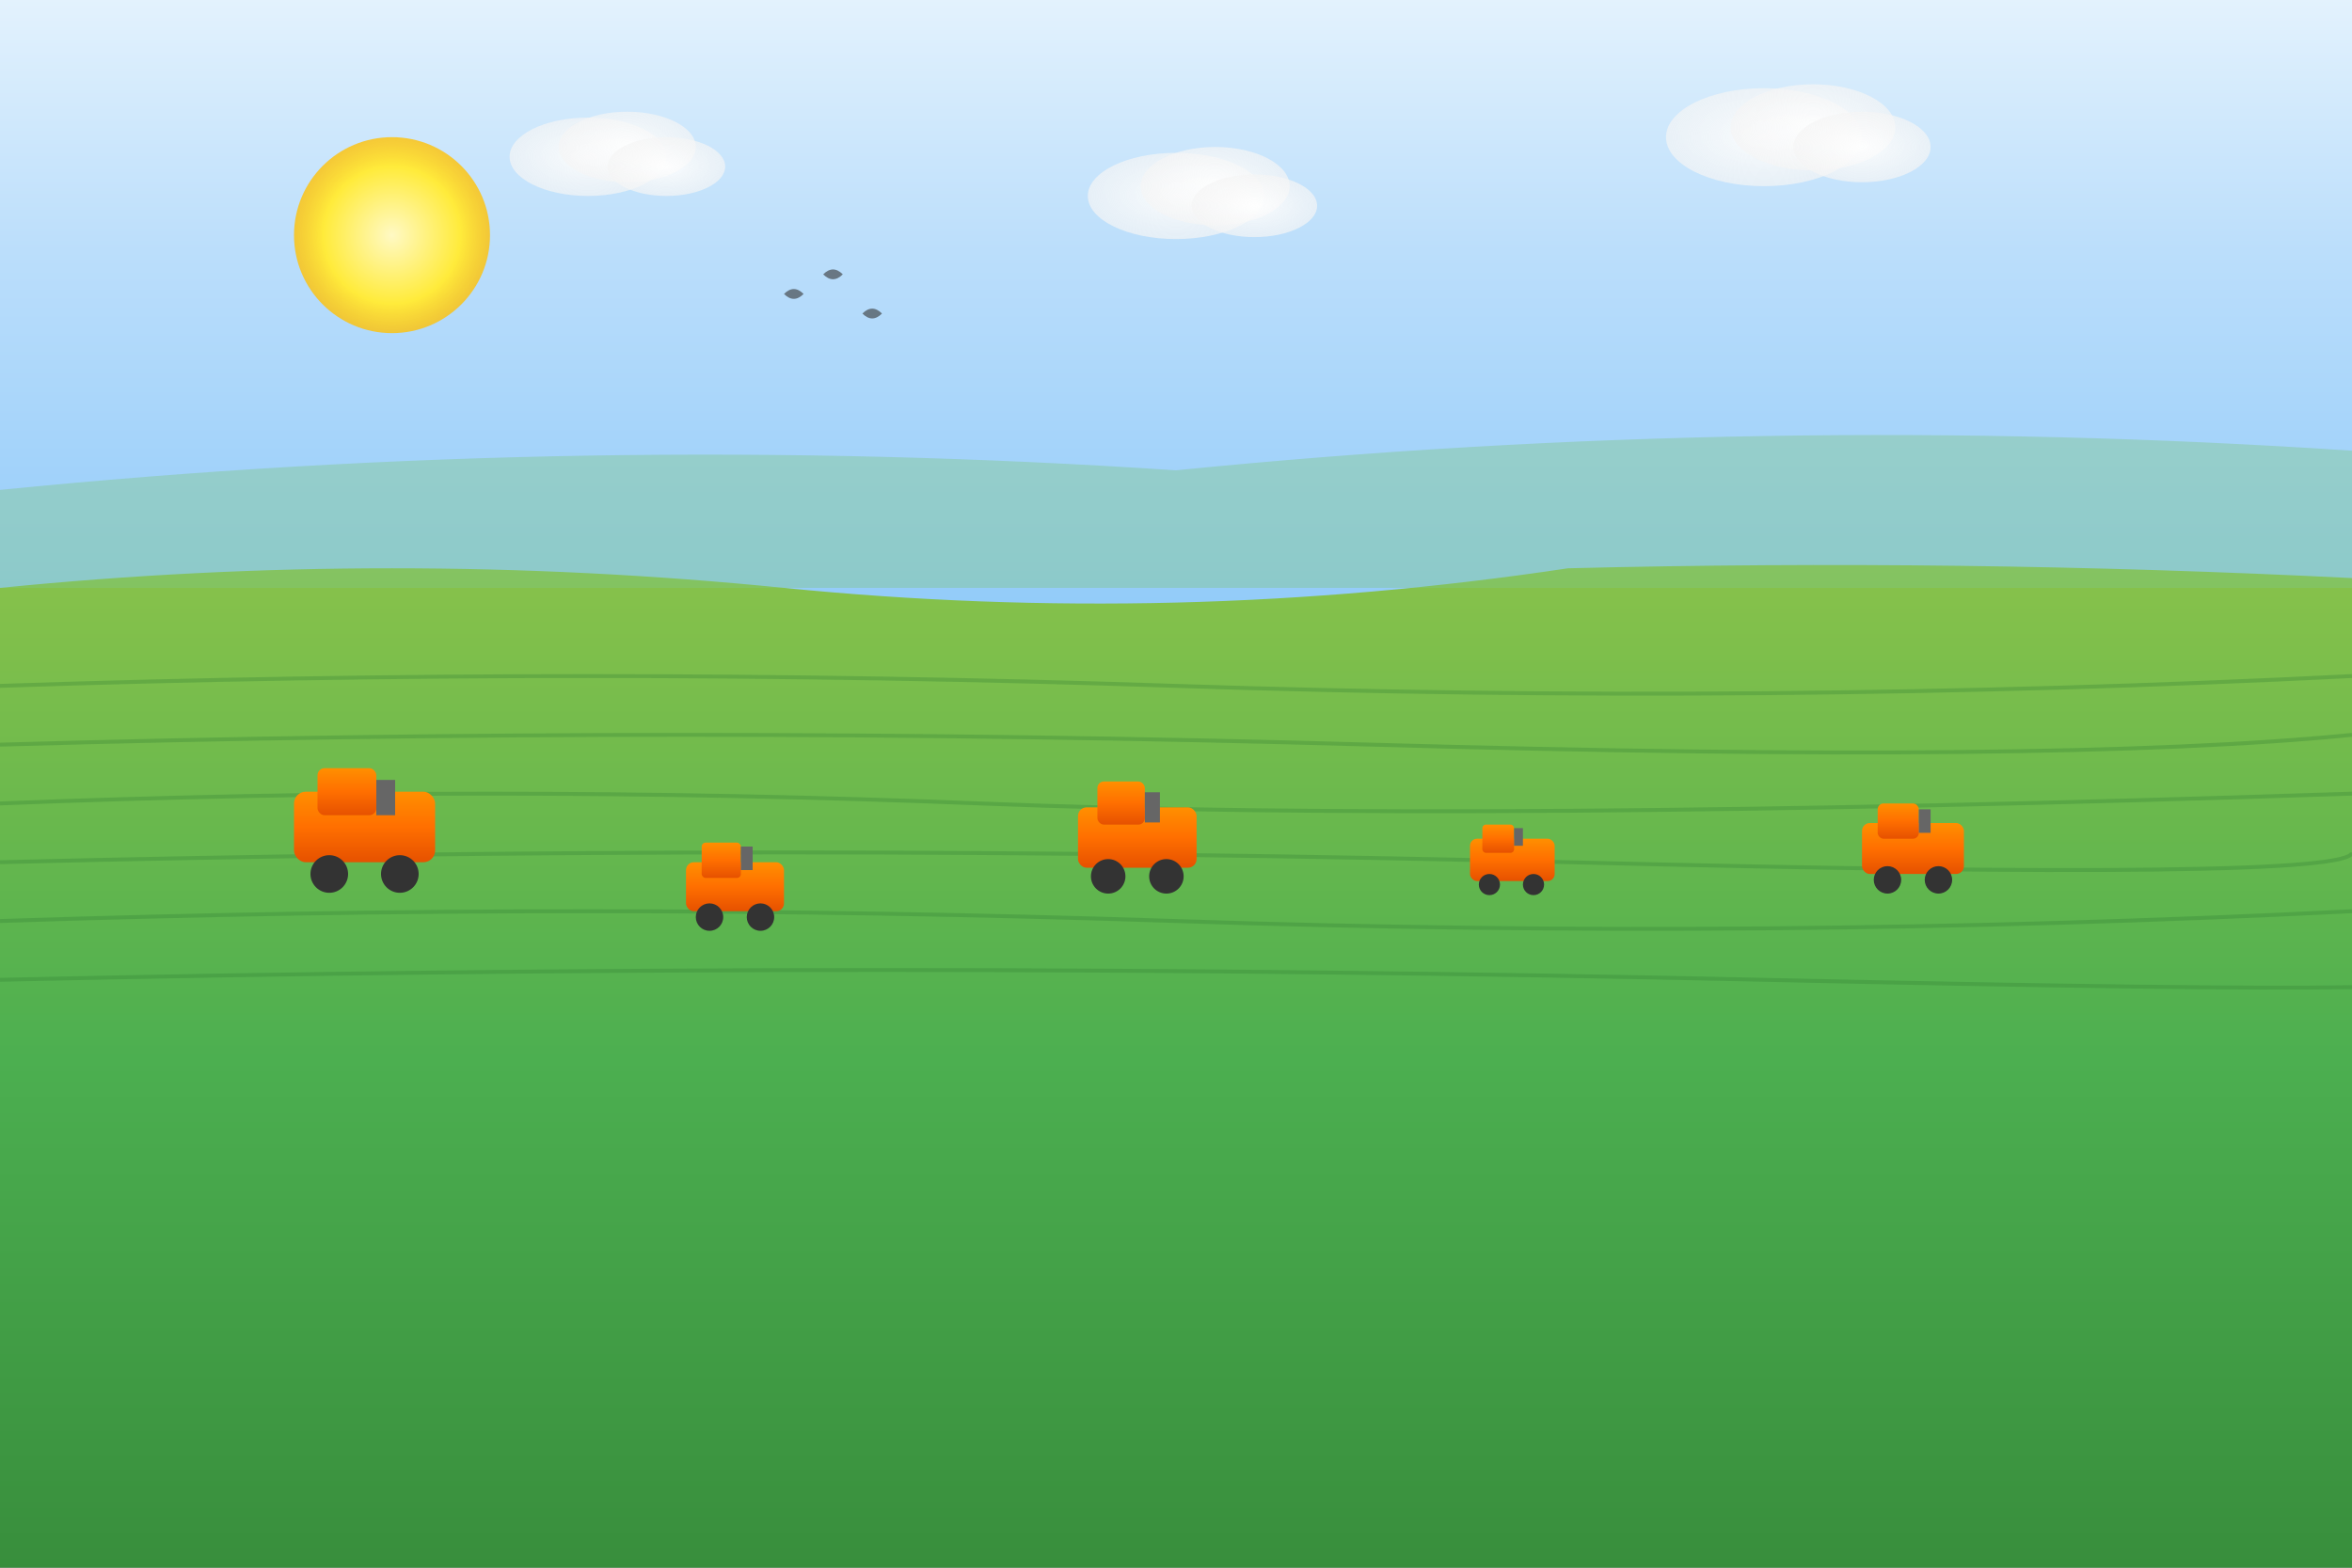 <?xml version="1.0" encoding="UTF-8"?>
<svg xmlns="http://www.w3.org/2000/svg" viewBox="0 0 1200 800">
  <rect x="0" y="0" width="1200" height="800" fill="#808080" stroke="none"/>
  <defs>
    <!-- Sky Gradient -->
    <linearGradient id="skyGradient" x1="0%" y1="0%" x2="0%" y2="100%">
      <stop offset="0%" style="stop-color:#e3f2fd;stop-opacity:1" />
      <stop offset="40%" style="stop-color:#bbdefb;stop-opacity:1" />
      <stop offset="100%" style="stop-color:#90caf9;stop-opacity:1" />
    </linearGradient>
    
    <!-- Rice Field Gradient -->
    <linearGradient id="fieldGradient" x1="0%" y1="0%" x2="0%" y2="100%">
      <stop offset="0%" style="stop-color:#8bc34a;stop-opacity:1" />
      <stop offset="50%" style="stop-color:#4caf50;stop-opacity:1" />
      <stop offset="100%" style="stop-color:#388e3c;stop-opacity:1" />
    </linearGradient>
    
    <!-- Sun Gradient -->
    <radialGradient id="sunGradient" cx="50%" cy="50%" r="50%">
      <stop offset="0%" style="stop-color:#fff9c4;stop-opacity:1" />
      <stop offset="70%" style="stop-color:#ffeb3b;stop-opacity:1" />
      <stop offset="100%" style="stop-color:#ffc107;stop-opacity:0.8" />
    </radialGradient>
    
    <!-- Cloud Gradient -->
    <radialGradient id="cloudGradient" cx="50%" cy="50%" r="50%">
      <stop offset="0%" style="stop-color:#ffffff;stop-opacity:0.9" />
      <stop offset="100%" style="stop-color:#f5f5f5;stop-opacity:0.7" />
    </radialGradient>
    
    <!-- Tractor Gradient -->
    <linearGradient id="tractorGradient" x1="0%" y1="0%" x2="0%" y2="100%">
      <stop offset="0%" style="stop-color:#ff8f00;stop-opacity:1" />
      <stop offset="50%" style="stop-color:#ff6f00;stop-opacity:1" />
      <stop offset="100%" style="stop-color:#e65100;stop-opacity:1" />
    </linearGradient>
  </defs>
  
  <!-- Sky Background -->
  <rect width="1200" height="320" fill="url(#skyGradient)"/>
  
  <!-- Sun -->
  <circle cx="200" cy="120" r="50" fill="url(#sunGradient)"/>
  
  <!-- Clouds -->
  <ellipse cx="300" cy="80" rx="40" ry="20" fill="url(#cloudGradient)"/>
  <ellipse cx="320" cy="75" rx="35" ry="18" fill="url(#cloudGradient)"/>
  <ellipse cx="340" cy="85" rx="30" ry="15" fill="url(#cloudGradient)"/>
  
  <ellipse cx="600" cy="100" rx="45" ry="22" fill="url(#cloudGradient)"/>
  <ellipse cx="620" cy="95" rx="38" ry="20" fill="url(#cloudGradient)"/>
  <ellipse cx="640" cy="105" rx="32" ry="16" fill="url(#cloudGradient)"/>
  
  <ellipse cx="900" cy="70" rx="50" ry="25" fill="url(#cloudGradient)"/>
  <ellipse cx="925" cy="65" rx="42" ry="22" fill="url(#cloudGradient)"/>
  <ellipse cx="950" cy="75" rx="35" ry="18" fill="url(#cloudGradient)"/>
  
  <!-- Rolling Rice Fields with Natural Curves -->
  <path d="M0,300 Q200,280 400,300 T800,290 Q1000,285 1200,295 L1200,800 L0,800 Z" fill="url(#fieldGradient)"/>
  
  <!-- Rice Field Texture Lines -->
  <g opacity="0.3">
    <path d="M0,350 Q300,340 600,350 T1200,345" stroke="#2e7d32" stroke-width="2" fill="none"/>
    <path d="M0,380 Q350,370 700,380 T1200,375" stroke="#2e7d32" stroke-width="2" fill="none"/>
    <path d="M0,410 Q250,400 500,410 T1200,405" stroke="#2e7d32" stroke-width="2" fill="none"/>
    <path d="M0,440 Q400,430 800,440 T1200,435" stroke="#2e7d32" stroke-width="2" fill="none"/>
    <path d="M0,470 Q300,460 600,470 T1200,465" stroke="#2e7d32" stroke-width="2" fill="none"/>
    <path d="M0,500 Q450,490 900,500 T1200,495" stroke="#2e7d32" stroke-width="2" fill="none"/>
  </g>
  
  <!-- Kubota Tractors -->
  <!-- Tractor 1 -->
  <g transform="translate(150,380) scale(1.2)">
    <rect x="0" y="20" width="60" height="30" rx="5" fill="url(#tractorGradient)"/>
    <rect x="10" y="10" width="25" height="20" rx="3" fill="url(#tractorGradient)"/>
    <circle cx="15" cy="55" r="8" fill="#333"/>
    <circle cx="45" cy="55" r="8" fill="#333"/>
    <rect x="35" y="15" width="8" height="15" fill="#666"/>
  </g>
  
  <!-- Tractor 2 -->
  <g transform="translate(350,420) scale(1.0)">
    <rect x="0" y="20" width="50" height="25" rx="4" fill="url(#tractorGradient)"/>
    <rect x="8" y="10" width="20" height="18" rx="2" fill="url(#tractorGradient)"/>
    <circle cx="12" cy="48" r="7" fill="#333"/>
    <circle cx="38" cy="48" r="7" fill="#333"/>
    <rect x="28" y="12" width="6" height="12" fill="#666"/>
  </g>
  
  <!-- Tractor 3 -->
  <g transform="translate(550,390) scale(1.1)">
    <rect x="0" y="20" width="55" height="28" rx="4" fill="url(#tractorGradient)"/>
    <rect x="9" y="8" width="22" height="20" rx="3" fill="url(#tractorGradient)"/>
    <circle cx="14" cy="52" r="8" fill="#333"/>
    <circle cx="41" cy="52" r="8" fill="#333"/>
    <rect x="31" y="13" width="7" height="14" fill="#666"/>
  </g>
  
  <!-- Tractor 4 -->
  <g transform="translate(750,410) scale(0.9)">
    <rect x="0" y="20" width="48" height="24" rx="4" fill="url(#tractorGradient)"/>
    <rect x="7" y="12" width="18" height="16" rx="2" fill="url(#tractorGradient)"/>
    <circle cx="11" cy="46" r="6" fill="#333"/>
    <circle cx="36" cy="46" r="6" fill="#333"/>
    <rect x="25" y="14" width="5" height="10" fill="#666"/>
  </g>
  
  <!-- Tractor 5 -->
  <g transform="translate(950,400) scale(1.0)">
    <rect x="0" y="20" width="52" height="26" rx="4" fill="url(#tractorGradient)"/>
    <rect x="8" y="10" width="21" height="18" rx="3" fill="url(#tractorGradient)"/>
    <circle cx="13" cy="49" r="7" fill="#333"/>
    <circle cx="39" cy="49" r="7" fill="#333"/>
    <rect x="29" y="13" width="6" height="12" fill="#666"/>
  </g>
  
  <!-- Flying Birds for Added Life -->
  <g opacity="0.6">
    <path d="M400,150 Q405,145 410,150 Q405,155 400,150" fill="#333"/>
    <path d="M420,140 Q425,135 430,140 Q425,145 420,140" fill="#333"/>
    <path d="M440,160 Q445,155 450,160 Q445,165 440,160" fill="#333"/>
  </g>
  
  <!-- Distant Mountains for Depth -->
  <path d="M0,250 Q300,220 600,240 Q900,210 1200,230 L1200,300 L0,300 Z" fill="#81c784" opacity="0.4"/>
  
</svg> 
